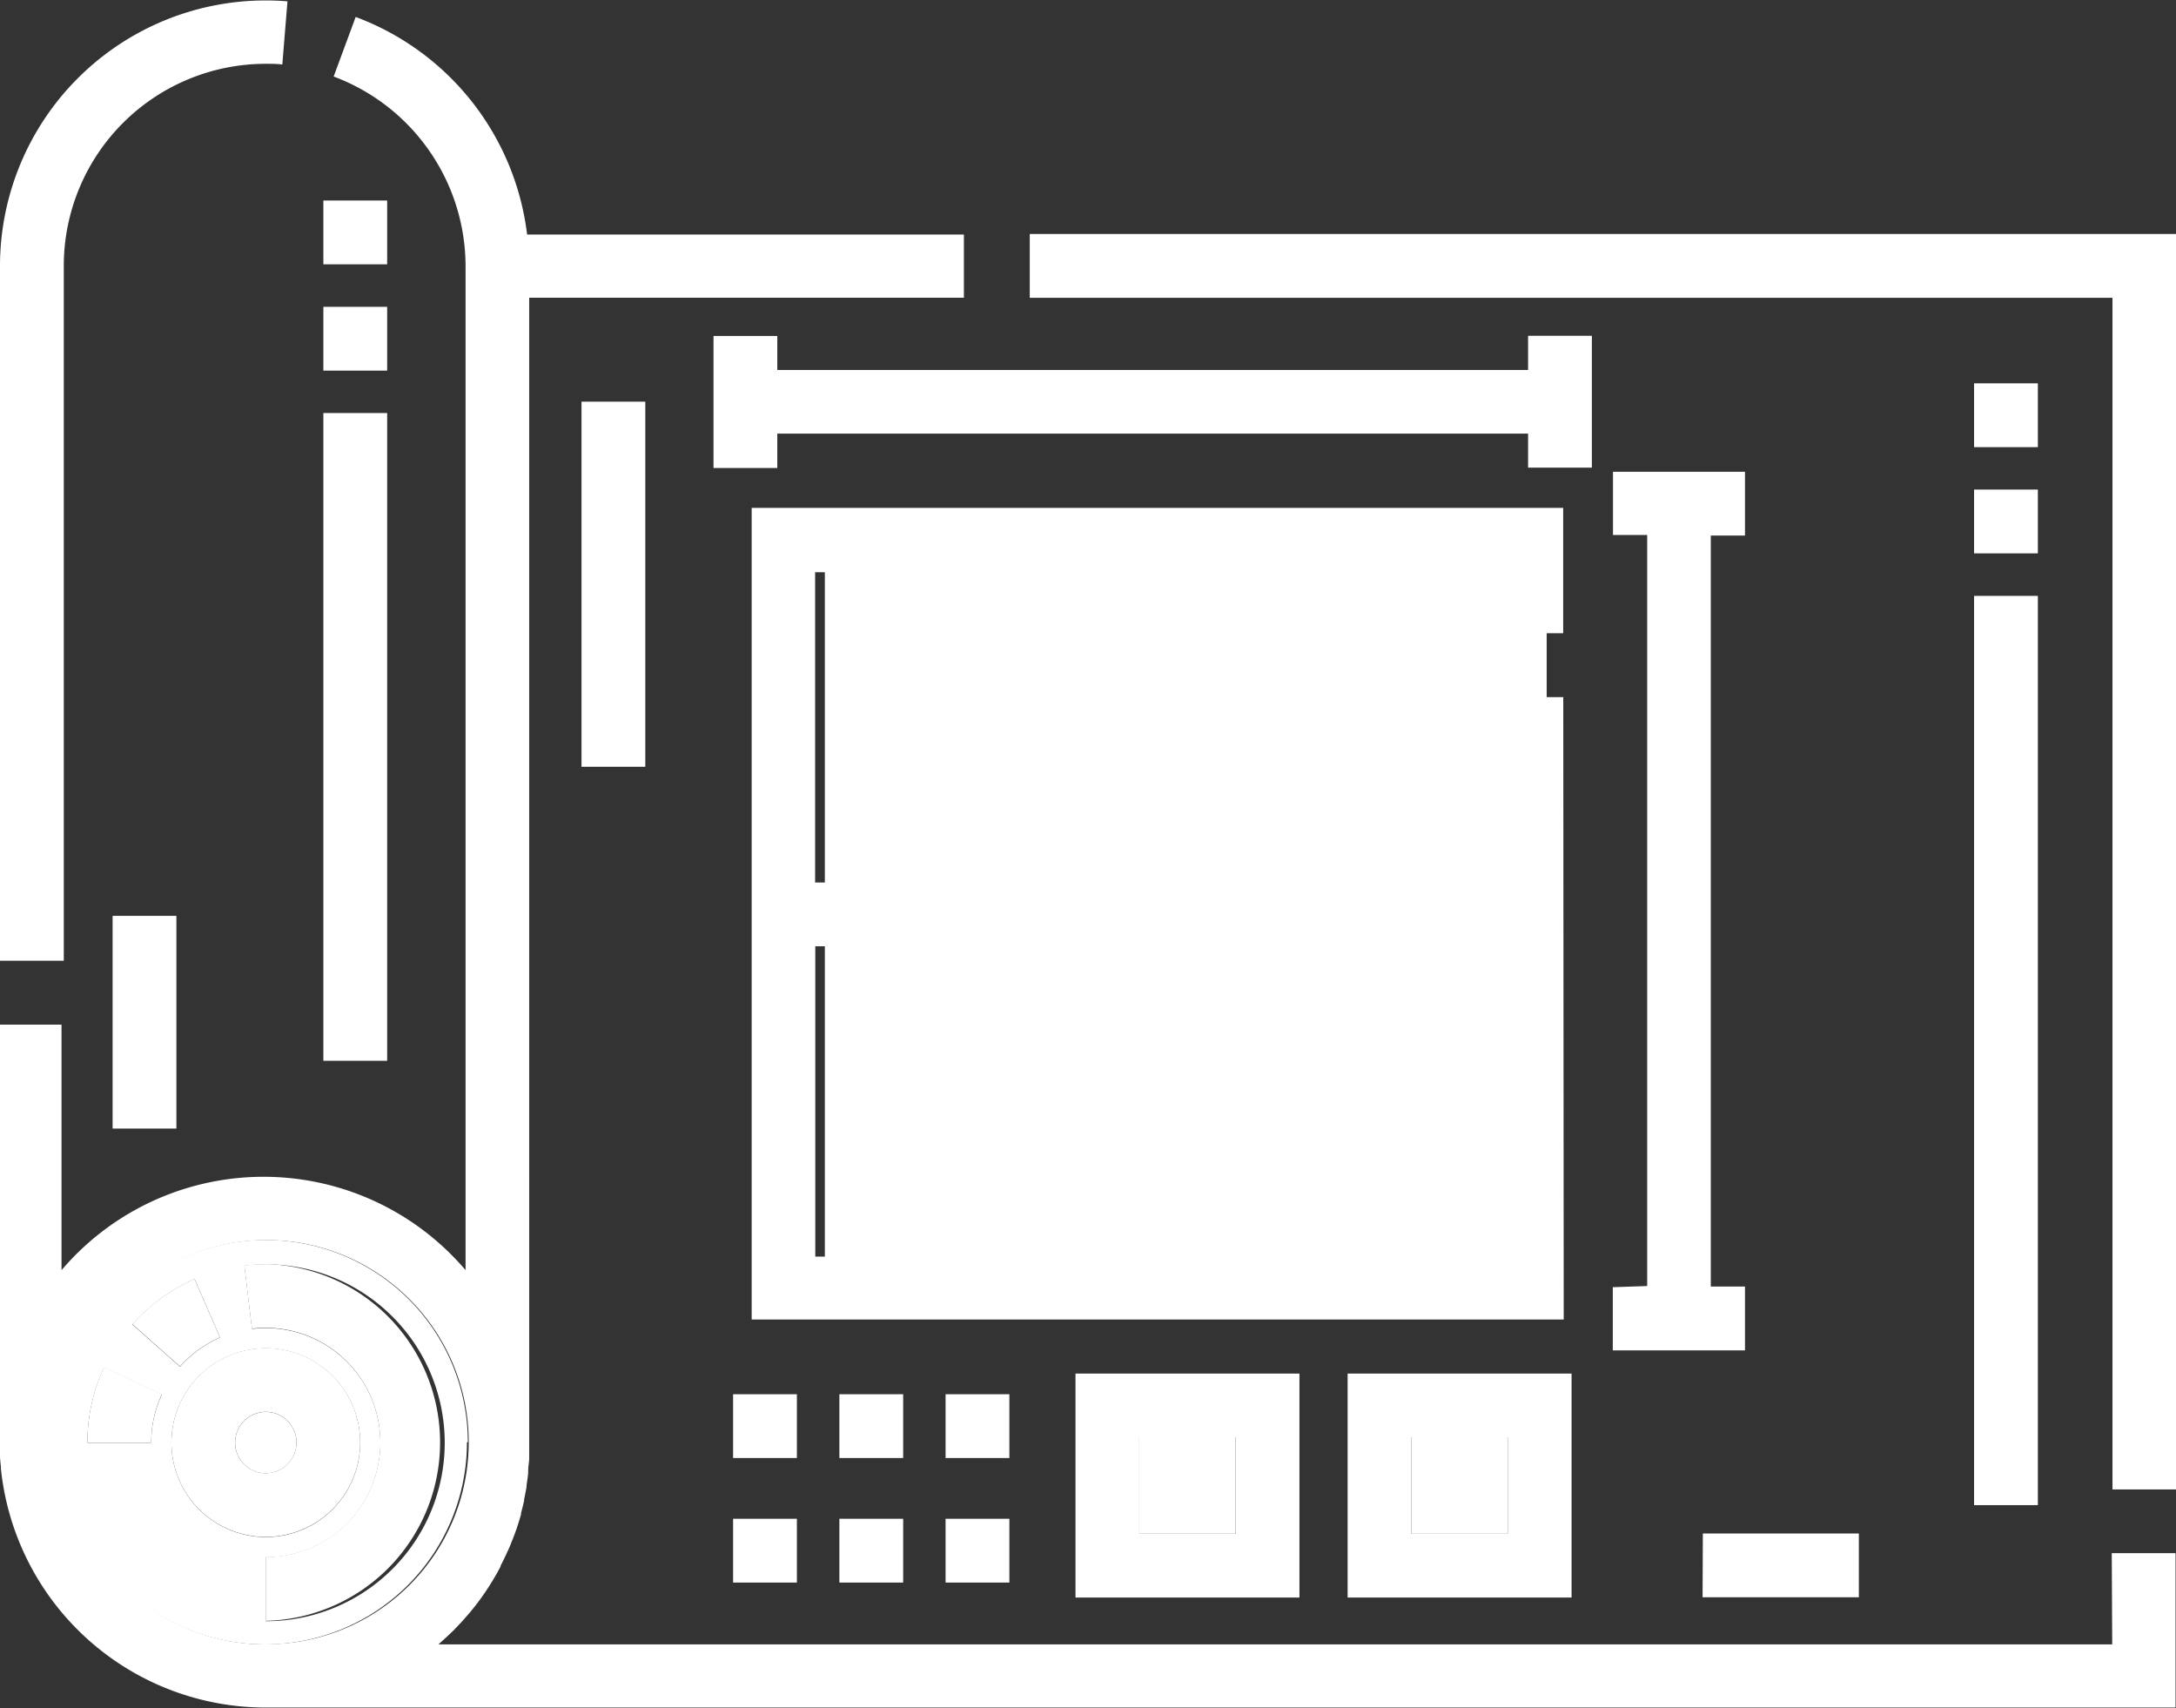 <svg xmlns="http://www.w3.org/2000/svg" width="24.117" height="18.931" viewBox="0 0 24.117 18.931"><rect x="0" y="0" width="24.117" height="18.931" fill="#333333" stroke="none"/><g transform="translate(0 -55.042)"><rect width="1.069" height="1.069" transform="translate(12.626 70.969)" fill="#fff"/><circle cx="0.34" cy="0.34" r="0.34" transform="translate(2.606 70.688)" fill="#fff"/><rect width="1.069" height="1.069" transform="translate(15.642 70.969)" fill="#fff"/><path d="M19.48,349.118a2.239,2.239,0,0,0-4.478,0c0,.024,0,.048,0,.072s0,.026,0,.039c0,.032,0,.064.007.1,0,.005,0,.01,0,.016,0,.031.007.062.011.092,0,.006,0,.012,0,.018,0,.029.009.057.015.085l0,.024c.005.026.011.051.017.076l.007.032c.006.023.012.045.019.068s.007.026.011.039.013.041.02.061.01.029.015.044.014.038.022.056l.018.046c.008.019.016.037.025.056l.019.043c.01.021.02.041.031.061l.018.034c.013.025.027.049.042.074l.011.019a2.254,2.254,0,0,0,.338.432,2.239,2.239,0,0,0,3.822-1.583Zm-3.028-1.806.282.648a1.283,1.283,0,0,0-.444.323l-.529-.469A2,2,0,0,1,16.452,347.312Zm-.481,1.813h-.707a1.96,1.96,0,0,1,.184-.833l.641.3A1.259,1.259,0,0,0,15.971,349.124Zm.224,0a1.046,1.046,0,1,1,1.046,1.046A1.047,1.047,0,0,1,16.195,349.124Zm1.046,1.977v-.707a1.27,1.27,0,1,0,0-2.54,1.286,1.286,0,0,0-.153.009l-.084-.7a1.977,1.977,0,1,1,.237,3.939Z" transform="translate(-14.295 -278.096)" fill="#fff"/><path d="M319.567,378.186h-2.482v2.482h2.482Zm-.707,1.775h-1.069v-1.069h1.069Z" transform="translate(-302.149 -307.923)" fill="#fff"/><path d="M255.537,380.668v-2.482h-2.482v2.482Zm-1.775-1.775h1.069v1.069h-1.069Z" transform="translate(-241.135 -307.923)" fill="#fff"/><rect width="0.707" height="0.707" transform="translate(3.584 57.264)" fill="#fff"/><rect width="0.707" height="7.178" transform="translate(3.584 59.619)" fill="#fff"/><rect width="0.707" height="0.707" transform="translate(3.584 58.442)" fill="#fff"/><rect width="0.707" height="10.076" transform="translate(21.879 61.645)" fill="#fff"/><rect width="0.707" height="0.707" transform="translate(21.879 59.29)" fill="#fff"/><rect width="0.707" height="0.707" transform="translate(21.879 60.467)" fill="#fff"/><path d="M.707,57.988a2.239,2.239,0,0,1,2.239-2.239c.061,0,.123,0,.183.008h0l.057-.7h0c-.079-.007-.16-.01-.24-.01A2.944,2.944,0,0,0,0,57.988v7.7l.707,0Z" transform="translate(0 0)" fill="#fff"/><path d="M42.417,373.254A1.046,1.046,0,1,0,41.37,374.3,1.047,1.047,0,0,0,42.417,373.254Zm-1.386,0a.34.34,0,1,1,.34.34A.34.34,0,0,1,41.03,373.254Z" transform="translate(-38.425 -302.227)" fill="#fff"/><path d="M57.735,352.458a2,2,0,0,0-.237.014l.084.7a1.286,1.286,0,0,1,.153-.009,1.27,1.27,0,1,1,0,2.54v.707a1.977,1.977,0,0,0,0-3.953Z" transform="translate(-54.79 -283.407)" fill="#fff"/><path d="M20.573,377.558h.707a1.259,1.259,0,0,1,.118-.535l-.641-.3A1.961,1.961,0,0,0,20.573,377.558Z" transform="translate(-19.604 -306.531)" fill="#fff"/><path d="M32.106,356.587l-.282-.648a2,2,0,0,0-.69.5l.529.469A1.281,1.281,0,0,1,32.106,356.587Z" transform="translate(-29.668 -286.724)" fill="#fff"/><path d="M242.3,110.082l0,.707h12v13.205l.707,0V110.082Z" transform="translate(-230.887 -52.447)" fill="#fff"/><path d="M23.41,76.942H4.86l.027-.025.068-.062L5,76.813l.028-.027.038-.04.04-.042c.024-.026.048-.053.071-.08l.028-.032q.046-.055.09-.113l0,0a2.923,2.923,0,0,0,.253-.4l0-.008q.033-.063.063-.128l.009-.02c.011-.024.023-.049.033-.073s.012-.032.019-.048l.01-.024q.024-.062.046-.125l.006-.019q.022-.066.041-.133l0-.015q.019-.069.034-.138l0-.014q.015-.069.027-.139l0-.017c.007-.045.013-.089.018-.134,0-.008,0-.016,0-.024,0-.043.008-.086.011-.129,0-.01,0-.019,0-.029q0-.077,0-.154h0s0,0,0-.006V62.019h4.818l0-.7-4.841,0a2.95,2.95,0,0,0-1.9-2.411h0l-.244.66v0h0a2.248,2.248,0,0,1,1.462,2.1V72.795a2.94,2.94,0,0,0-4.478,0V70.074l-.707,0V74.7H0c0,.032,0,.063,0,.094s0,.035,0,.052c0,.044.006.087.01.13,0,.006,0,.011,0,.017q.007.072.018.142v0a2.95,2.95,0,0,0,2.913,2.507v0h0l.092,0,21.079,0V75.931l-.707,0Zm-20.464,0a2.229,2.229,0,0,1-1.584-.656,2.256,2.256,0,0,1-.338-.432l-.011-.019C1,75.811.985,75.787.972,75.762l-.018-.034c-.011-.02-.021-.041-.031-.061L.9,75.623C.9,75.6.887,75.586.879,75.567l-.018-.046C.854,75.5.846,75.484.84,75.466s-.01-.029-.015-.044-.014-.04-.02-.061S.8,75.335.794,75.322s-.013-.045-.019-.068l-.007-.032C.761,75.2.755,75.172.75,75.146l0-.024c-.005-.028-.01-.057-.015-.085,0-.006,0-.012,0-.018,0-.031-.008-.061-.011-.092,0-.005,0-.01,0-.015,0-.032-.005-.063-.007-.1,0-.013,0-.026,0-.039s0-.048,0-.072a2.239,2.239,0,0,1,4.478,0v0a2.239,2.239,0,0,1-2.239,2.239Z" transform="translate(0 -3.678)" fill="#fff"/><path d="M26.5,272.85l.707,0v-2.357l-.707,0Z" transform="translate(-25.252 -205.302)" fill="#fff"/><path d="M185.827,176.638l-.707,0v6.2h-7.583v-3.439h1.06l0-.707h-1.062v-3.438h3.438v3.438H179.3l0,.7,2.381,0v-4.145h3.438v.683l.707,0v-1.389l-8.994,0h0v8.994l9,0Z" transform="translate(-168.501 -113.871)" fill="#fff"/><rect width="0.707" height="0.707" transform="translate(9.303 70.492)" fill="#fff"/><rect width="0.707" height="0.707" transform="translate(10.48 70.492)" fill="#fff"/><rect width="0.707" height="0.707" transform="translate(8.125 70.492)" fill="#fff"/><rect width="0.707" height="0.707" transform="translate(10.48 71.872)" fill="#fff"/><rect width="0.707" height="0.707" transform="translate(9.303 71.872)" fill="#fff"/><rect width="0.707" height="0.707" transform="translate(8.125 71.872)" fill="#fff"/><path d="M137.537,153.54v-4.046l-.707,0v4.046Z" transform="translate(-130.385 -90.001)" fill="#fff"/><path d="M379.452,175.24l0,.7,1.465,0v-.707h-.379v-8.322h.379v-.707h-1.463l0,.7h.379v8.323Z" transform="translate(-361.577 -105.934)" fill="#fff"/><path d="M177.654,133.994l-.707,0v.379h-8.321v-.377l-.707,0v1.463l.707,0v-.381l8.321,0v.377l.707,0Z" transform="translate(-160.011 -75.231)" fill="#fff"/><rect transform="translate(11.141 68.042)" fill="#fff"/><rect width="2.803" height="0.707" transform="translate(12.718 67.195)" fill="#fff"/><rect transform="translate(12.141 68.042)" fill="#fff"/><path d="M400.62,416.586l1.732,0v-.707h-1.729Z" transform="translate(-381.75 -343.844)" fill="#fff"/><rect width="8" height="8" transform="translate(9.142 61.042)" fill="#fff"/></g></svg>